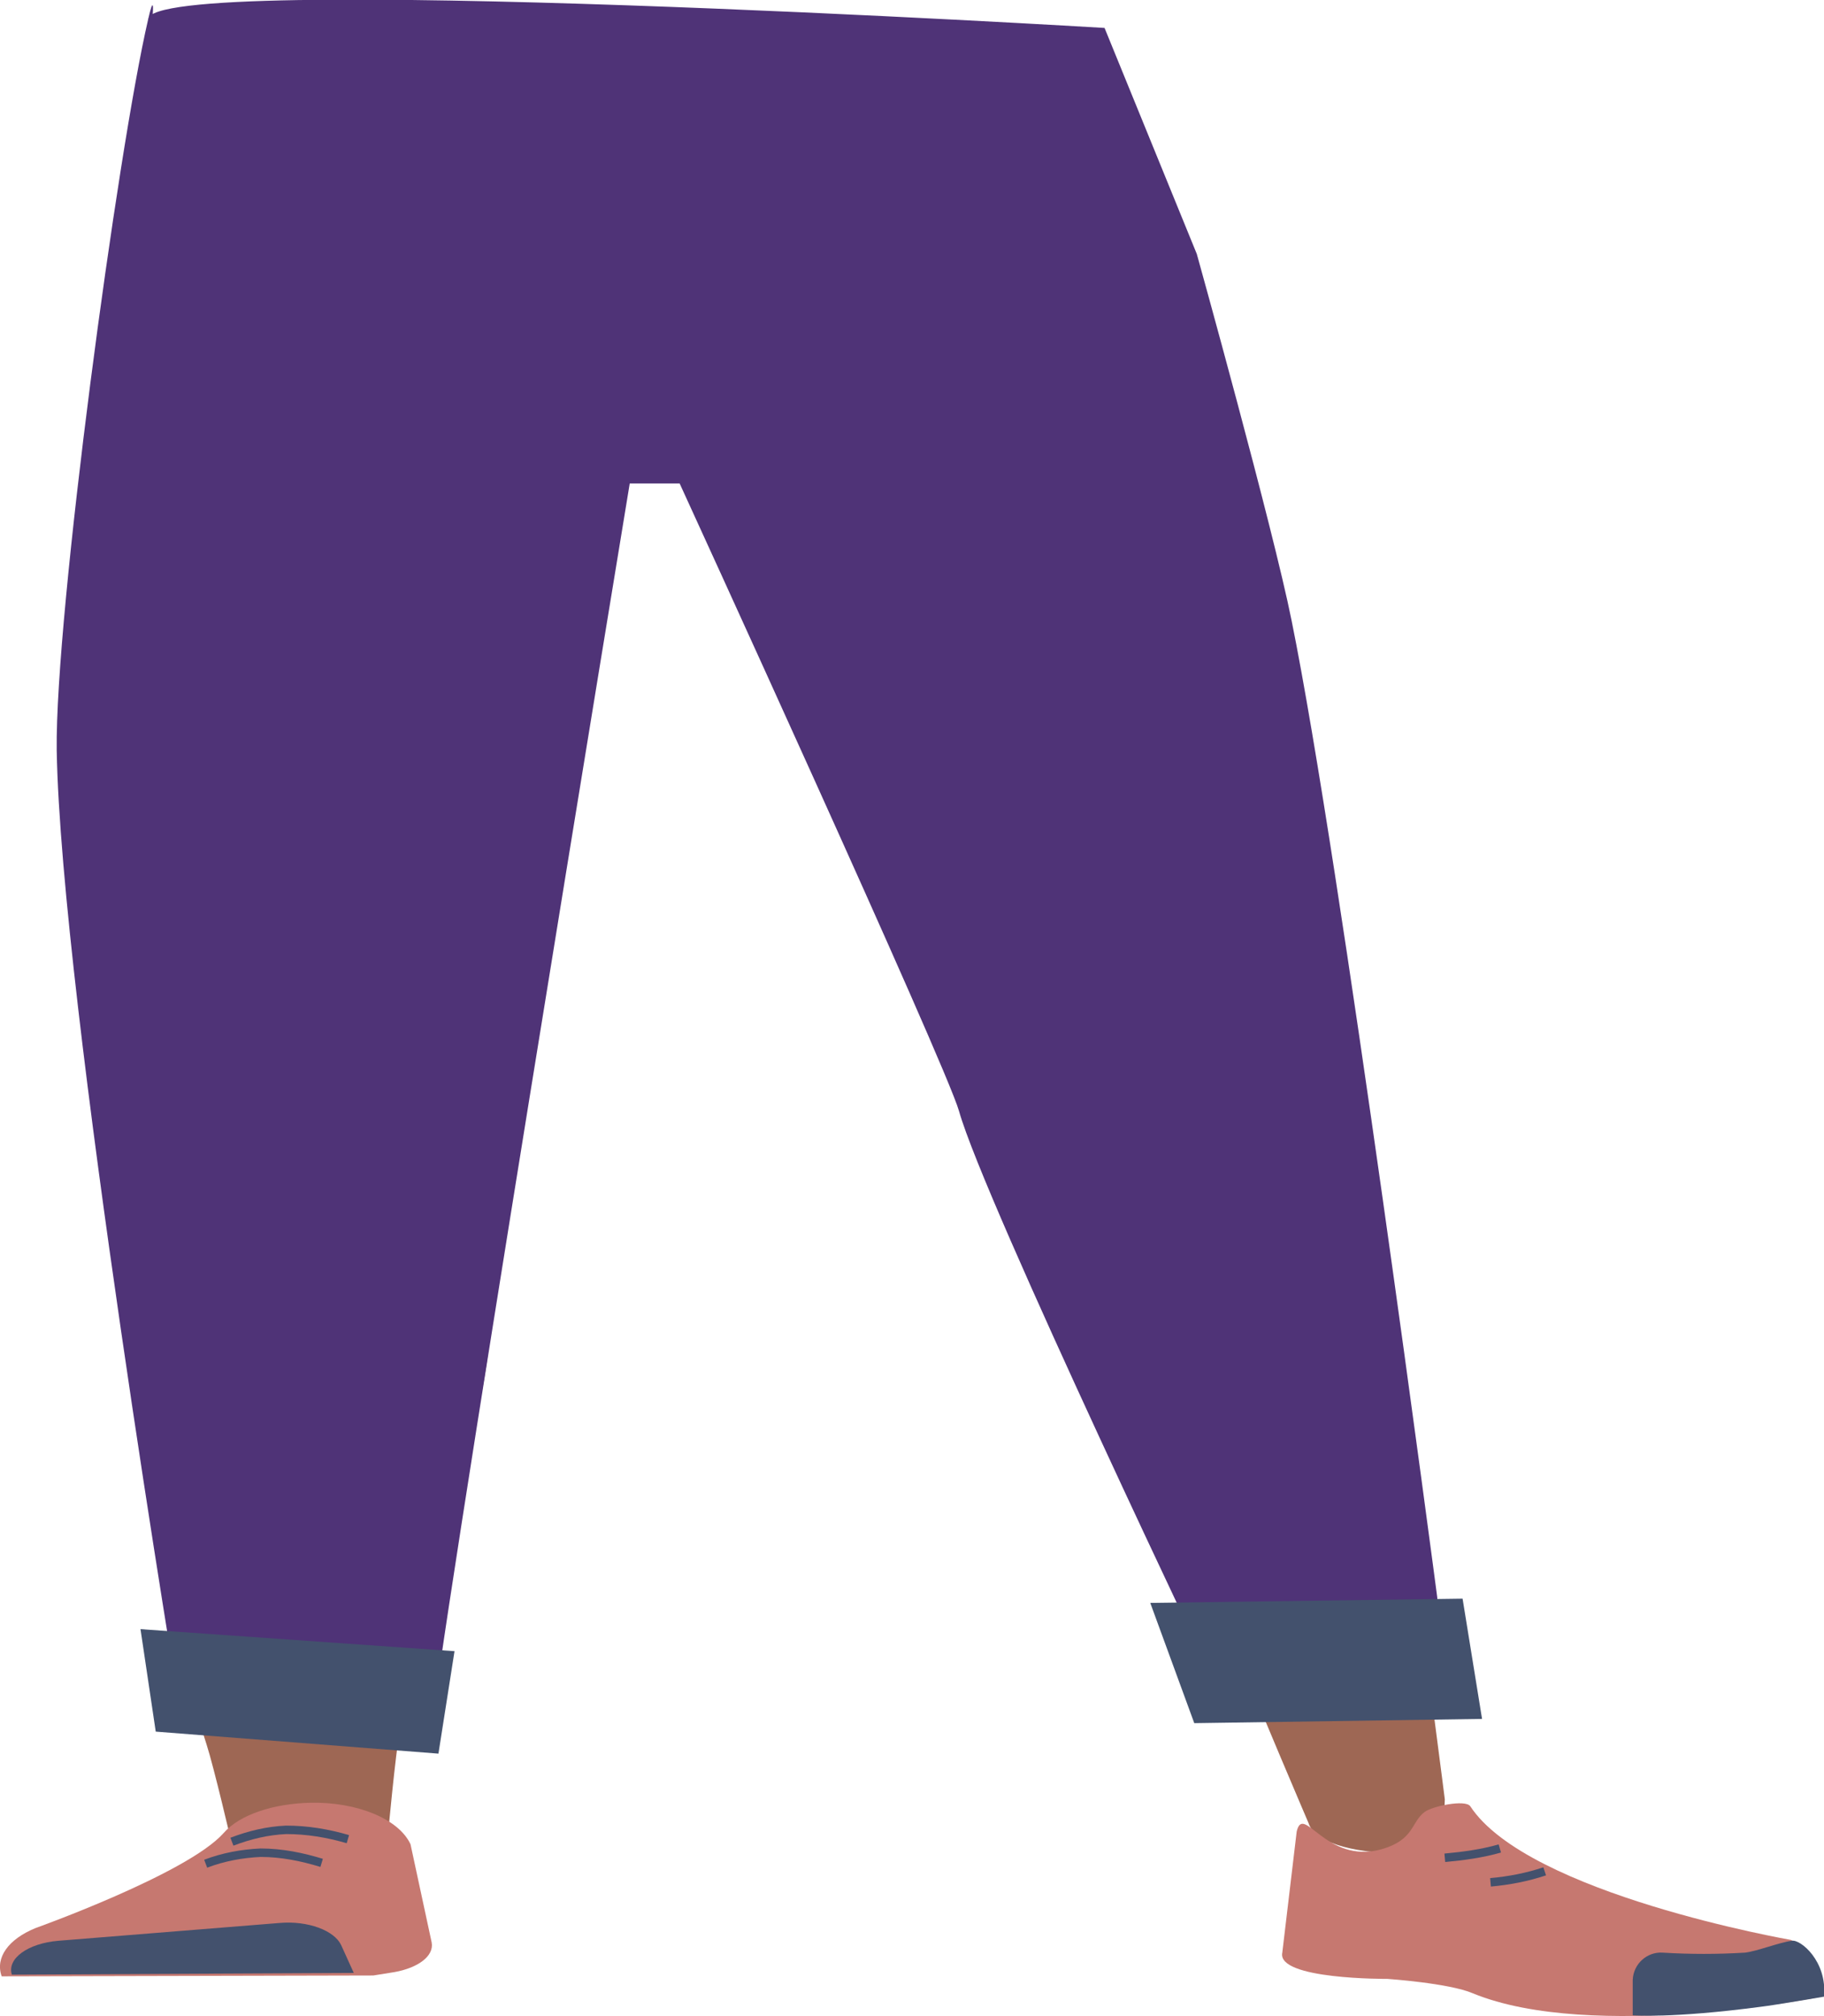 <?xml version="1.0" encoding="utf-8"?>
<!-- Generator: Adobe Illustrator 26.0.1, SVG Export Plug-In . SVG Version: 6.00 Build 0)  -->
<svg version="1.1" id="Calque_1" xmlns="http://www.w3.org/2000/svg" xmlns:xlink="http://www.w3.org/1999/xlink" x="0px" y="0px"
	 viewBox="0 0 215.5 238.1" style="enable-background:new 0 0 215.5 238.1;" xml:space="preserve">
<style type="text/css">
	.st0{fill:#5E6D70;}
	.st1{fill:#9E6754;}
	.st2{fill:#C67870;}
	.st3{fill:#43516D;}
	.st4{fill:none;stroke:#43516D;stroke-miterlimit:10;}
	.st5{fill:#4F3377;}
</style>
<g id="Calque_9">
	<path class="st0" d="M18.4,127.4c1.3,5.9,9,10.3,18.1,10.4l0,0c8.7,0.1,16.1-3.8,17.7-9.3c0,0,9.4-39.3,9.6-53.4
		c0-3.3-1.7-13.3-1.7-13.3l-4.2-23.3c0,0-2.9-11-20.9-12.3c-20.6-1.6-21,5.6-21,5.6s-6.6,37-6.4,48.7
		C9.9,91.2,18.4,127.4,18.4,127.4z"/>
	<path class="st1" d="M36.4,118.1c-9.8,0.1-15.6,2.8-17.1,7.2c0,0-1.6,19.5-1.8,27.7c-0.4,13.2,2.6,40,6.9,53
		c0.9,2.8,2.9,11.4,2.9,11.4c0.7,2.5,4.9,4.4,9.7,4.3l0,0c4.7-0.1,8.5-2.1,8.8-4.6c0,0,0.9-9.9,1.5-13.2
		c2.4-11.9,10.1-35.7,10.7-47.7c0.3-7.2-2.5-29.3-2.5-29.3C54.4,119.6,44.8,118.1,36.4,118.1L36.4,118.1z"/>
	<path class="st1" d="M143.1,114.3c9.8-0.6,7.7-4.4,10.2-0.1c0,0,4.1,15.2,6.2,23.5c3.4,13.2,11.2,74.8,11.2,74.8
		c-0.1,2.6-0.1,6.1-4.9,6.3l0,0c-4.7,0.2-10.4-0.9-11.2-3.5c0,0-21-49-24.3-61.1c-2-7.3-4.2-29.8-4.2-29.8
		C125.5,117.1,134.7,115,143.1,114.3L143.1,114.3z"/>
	<path class="st2" d="M36.7,212.9L36.7,212.9c-4.4,0.1-8.4,1.4-10.3,3.6l0,0c-4.3,4.8-22.2,11.2-22.2,11.2c-3.2,1.3-4.8,3.5-4,5.7
		l0,0l43.9-0.1l2.5-0.4c2.8-0.5,4.7-1.9,4.4-3.5l-2.5-11.6C47.1,214.8,42.2,212.8,36.7,212.9z"/>
	<path class="st3" d="M1.4,233.2L1.4,233.2c-0.6-1.9,1.9-3.7,5.5-4l26.1-2.1c3.4-0.3,6.5,0.9,7.3,2.6l1.5,3.3L1.4,233.2z"/>
	<path class="st4" d="M27.4,217.5c2.1-0.8,4.2-1.3,6.4-1.4c2.5,0,4.9,0.4,7.3,1.1"/>
	<path class="st4" d="M24.3,220.1c2.1-0.8,4.3-1.2,6.5-1.3c2.5,0,4.9,0.5,7.2,1.2"/>
	<path class="st2" d="M163.2,218.4c3.9-1.1,3.5-3.2,5.1-4.4c0.9-0.7,4.8-1.5,5.4-0.7c6.8,10.4,37.9,15.8,37.9,15.8
		c3.3,1.7,4.1,4.2,3.6,6.7l0,0c0,0-27.1,5.4-41.2-0.4c-2.8-1.2-10.1-1.7-10.1-1.7s-13.1,0.1-12.4-3.1l1.7-14.3
		C154,212.9,156.6,220.2,163.2,218.4z"/>
	<path class="st3" d="M215.5,235.8c0.4-4.2-2.8-6.8-3.8-6.6c-1.5,0.2-4,1.2-5.5,1.4c-3.3,0.2-6.5,0.2-9.8,0
		c-1.8-0.1-3.4,1.3-3.5,3.2c0,0.1,0,0.1,0,0.2v4c0,0,4.5,0.4,15.1-1C209.7,236.8,215.5,235.8,215.5,235.8z"/>
	<path class="st4" d="M177.2,218.3c-2.1,0.6-4.3,0.9-6.5,1.1"/>
	<path class="st4" d="M182.5,221c-2.1,0.7-4.2,1.1-6.4,1.3"/>
	<path class="st5" d="M51.1,203.9L51.1,203.9c-0.5-2.3,23.3-146.8,23.3-146.8h5.9c0,0,31.4,68.5,33,74.1c3,10.7,31,69.2,31,69.2
		s23.9,0.2,25.4,2.3s0.1-14.1,0.1-14.1s-11.4-86.7-17.2-115.3c-2.2-11-11.2-43.3-11.2-43.3L130.5,3.3c0,0-113-6.8-113-1s1.3-5.8,0,0
		c-3.6,15.5-11,70.3-10.8,86.3c0.5,29.5,14.8,114.8,14.8,114.8L51.1,203.9"/>
	<polygon class="st3" points="51.8,207.1 18.4,204.5 16.6,192.4 53.7,195 	"/>
	<polygon class="st3" points="175.1,203 141.1,203.5 135.9,189.3 172.8,188.8 	"/>
</g>
</svg>
